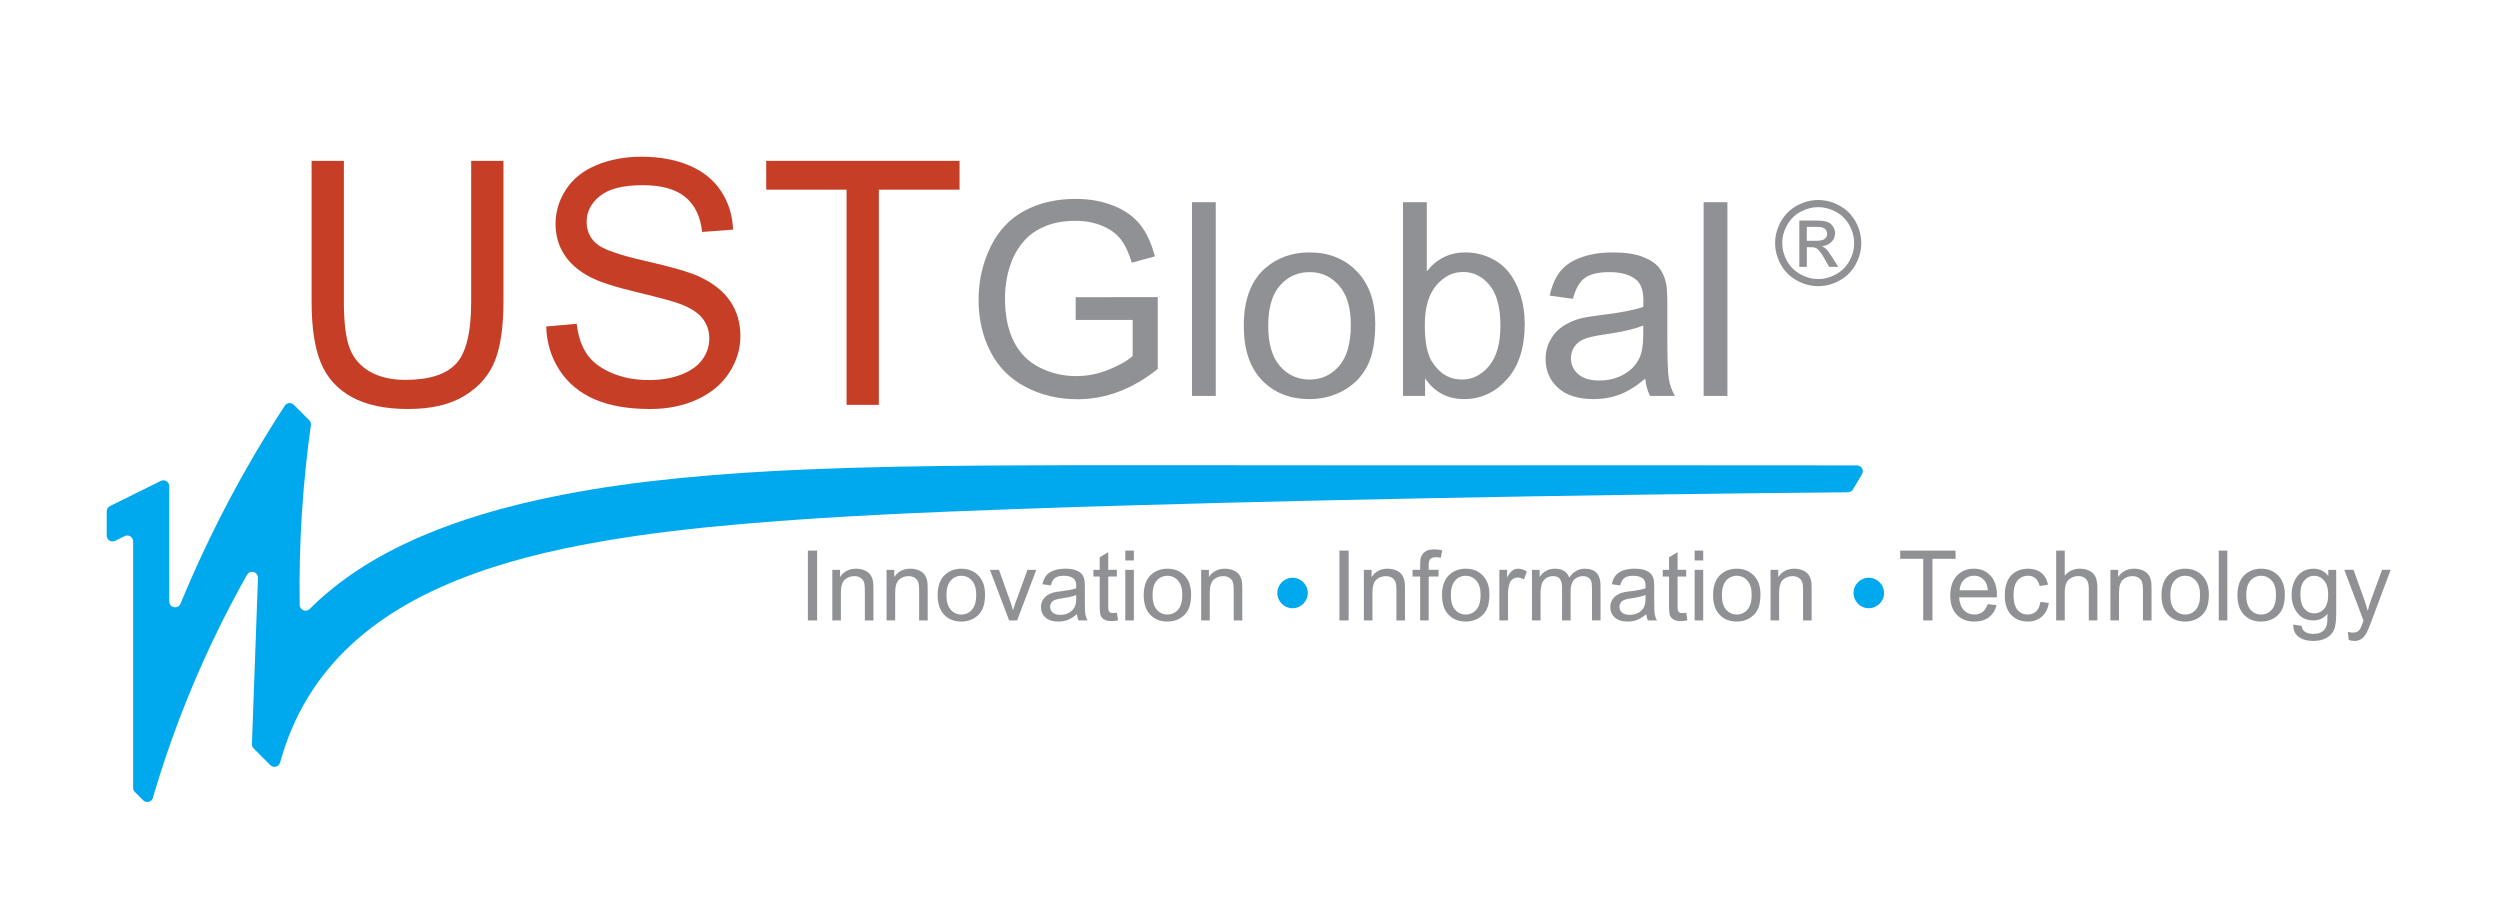 <?xml version="1.0" encoding="utf-8"?>
<!-- Generator: Adobe Illustrator 15.1.0, SVG Export Plug-In . SVG Version: 6.00 Build 0)  -->
<!DOCTYPE svg PUBLIC "-//W3C//DTD SVG 1.1//EN" "http://www.w3.org/Graphics/SVG/1.1/DTD/svg11.dtd">
<svg version="1.1" id="Ebene_1" xmlns="http://www.w3.org/2000/svg" xmlns:xlink="http://www.w3.org/1999/xlink" x="0px" y="0px"
	 width="410px" height="150px" viewBox="72.5 0.75 410 150" enable-background="new 72.5 0.75 410 150" xml:space="preserve">
<g>
	<g id="ARC_16_">
	</g>
</g>
<g>
	<g>
		<path fill="#909194" d="M248.913,53.222v-3.728l13.458-0.021v11.789c-2.066,1.646-4.197,2.886-6.393,3.717
			c-2.196,0.83-4.45,1.246-6.761,1.246c-3.121,0-5.957-0.668-8.506-2.005c-2.55-1.336-4.475-3.269-5.775-5.797
			c-1.3-2.528-1.95-5.354-1.95-8.474c0-3.092,0.646-5.978,1.939-8.658s3.153-4.67,5.581-5.971c2.427-1.3,5.223-1.95,8.387-1.95
			c2.297,0,4.374,0.372,6.23,1.116c1.856,0.744,3.312,1.781,4.367,3.109c1.055,1.33,1.856,3.063,2.406,5.202l-3.792,1.04
			c-0.477-1.618-1.069-2.89-1.777-3.814c-0.708-0.924-1.719-1.665-3.034-2.222c-1.315-0.556-2.774-0.834-4.378-0.834
			c-1.921,0-3.583,0.293-4.984,0.878c-1.401,0.585-2.532,1.354-3.392,2.308c-0.86,0.954-1.528,2.001-2.004,3.143
			c-0.81,1.965-1.214,4.096-1.214,6.393c0,2.832,0.488,5.202,1.463,7.108c0.975,1.907,2.395,3.323,4.259,4.248
			c1.863,0.925,3.843,1.387,5.938,1.387c1.821,0,3.598-0.35,5.332-1.051c1.733-0.7,3.048-1.448,3.944-2.243v-5.916H248.913
			L248.913,53.222z"/>
		<path fill="#909194" d="M267.984,65.683V33.912h3.901v31.771H267.984z"/>
		<path fill="#909194" d="M276.479,54.175c0-4.262,1.185-7.419,3.554-9.471c1.979-1.704,4.392-2.557,7.238-2.557
			c3.164,0,5.75,1.036,7.758,3.109c2.008,2.073,3.012,4.938,3.012,8.593c0,2.962-0.444,5.292-1.333,6.989
			c-0.889,1.698-2.182,3.017-3.879,3.955c-1.698,0.939-3.551,1.409-5.559,1.409c-3.222,0-5.826-1.033-7.813-3.1
			C277.472,61.038,276.479,58.062,276.479,54.175z M280.489,54.175c0,2.947,0.643,5.154,1.929,6.621
			c1.286,1.467,2.904,2.199,4.854,2.199c1.936,0,3.546-0.736,4.833-2.21c1.286-1.474,1.929-3.721,1.929-6.74
			c0-2.846-0.646-5.002-1.939-6.469c-1.293-1.467-2.9-2.2-4.822-2.2c-1.951,0-3.569,0.73-4.854,2.189
			C281.131,49.024,280.489,51.228,280.489,54.175z"/>
		<path fill="#909194" d="M306.213,65.683h-3.619V33.912h3.901v11.334c1.646-2.065,3.75-3.099,6.307-3.099
			c1.416,0,2.755,0.285,4.021,0.855c1.264,0.571,2.304,1.373,3.121,2.406c0.815,1.033,1.456,2.279,1.918,3.738
			s0.692,3.02,0.692,4.681c0,3.944-0.975,6.993-2.926,9.146c-1.95,2.153-4.291,3.229-7.021,3.229c-2.717,0-4.848-1.135-6.394-3.403
			L306.213,65.683L306.213,65.683z M306.17,54.002c0,2.76,0.375,4.753,1.126,5.981c1.229,2.008,2.89,3.012,4.985,3.012
			c1.705,0,3.178-0.74,4.421-2.221c1.242-1.481,1.864-3.688,1.864-6.621c0-3.005-0.597-5.223-1.788-6.653
			c-1.192-1.43-2.634-2.146-4.323-2.146c-1.705,0-3.179,0.74-4.421,2.222C306.79,49.057,306.17,51.199,306.17,54.002z"/>
		<path fill="#909194" d="M342.317,62.844c-1.445,1.229-2.835,2.095-4.173,2.601c-1.337,0.506-2.771,0.759-4.302,0.759
			c-2.527,0-4.472-0.618-5.83-1.854c-1.357-1.236-2.037-2.813-2.037-4.735c0-1.127,0.257-2.156,0.771-3.088
			c0.513-0.932,1.185-1.68,2.016-2.243s1.767-0.989,2.807-1.278c0.766-0.202,1.921-0.397,3.467-0.585
			c3.149-0.376,5.469-0.824,6.957-1.344c0.015-0.534,0.021-0.874,0.021-1.019c0-1.59-0.369-2.709-1.104-3.359
			c-0.997-0.881-2.479-1.322-4.442-1.322c-1.835,0-3.188,0.322-4.063,0.965c-0.875,0.643-1.521,1.78-1.939,3.413l-3.813-0.521
			c0.347-1.632,0.917-2.95,1.712-3.955c0.794-1.004,1.942-1.776,3.445-2.318c1.504-0.542,3.244-0.813,5.224-0.813
			c1.964,0,3.561,0.231,4.789,0.693c1.228,0.463,2.131,1.044,2.709,1.744c0.578,0.701,0.981,1.586,1.214,2.655
			c0.13,0.664,0.195,1.863,0.195,3.598v5.201c0,3.626,0.083,5.92,0.25,6.881c0.166,0.961,0.494,1.882,0.985,2.763h-4.074
			C342.693,64.874,342.433,63.927,342.317,62.844z M341.992,54.132c-1.416,0.578-3.54,1.069-6.371,1.474
			c-1.604,0.231-2.738,0.491-3.402,0.78c-0.665,0.289-1.178,0.712-1.539,1.268c-0.36,0.557-0.542,1.174-0.542,1.853
			c0,1.041,0.395,1.907,1.182,2.601c0.787,0.693,1.938,1.041,3.457,1.041c1.502,0,2.839-0.329,4.009-0.986
			c1.17-0.657,2.029-1.557,2.579-2.698c0.419-0.881,0.628-2.182,0.628-3.901V54.132z"/>
		<path fill="#909194" d="M351.896,65.683V33.912h3.9v31.771H351.896z"/>
	</g>
	<g id="ARC_1_">
		<path fill="#00A9EE" d="M100.257,99.389c0,0.53,0.43,0.961,0.959,0.961c0.39,0,0.74-0.233,0.889-0.596
			c4.67-11.331,10.395-22.199,17.097-32.461c0.035-0.057,0.077-0.107,0.124-0.153c0.376-0.376,0.983-0.376,1.358,0l2.528,2.527
			c0.213,0.213,0.313,0.514,0.272,0.813c-1.375,9.763-1.988,19.616-1.834,29.475c0.003,0.134,0.033,0.271,0.092,0.393
			c0.06,0.129,0.149,0.244,0.26,0.334c0.075,0.063,0.161,0.112,0.249,0.148c0.058,0.023,0.117,0.04,0.178,0.052
			c0.097,0.021,0.196,0.022,0.295,0.013c0.128-0.017,0.252-0.058,0.365-0.121c0.073-0.043,0.143-0.097,0.203-0.152
			c2.041-2.053,4.29-3.9,6.668-5.558c3.807-2.648,7.911-4.79,12.137-6.572c2.992-1.261,6.058-2.347,9.167-3.295
			c4.437-1.354,8.962-2.429,13.481-3.307c6.335-1.229,12.72-2.085,19.126-2.725c6.86-0.685,13.749-1.116,20.644-1.414
			c9.797-0.422,19.613-0.574,29.379-0.648c9.597-0.074,19.189-0.07,28.78-0.064c11.94,0.01,23.878,0.027,35.818,0.029
			c14.166,0.003,28.334-0.01,42.503-0.014c12.015-0.003,24.03,0,36.047,0.021c0.172,0,0.34,0.047,0.489,0.135
			c0.455,0.271,0.604,0.861,0.334,1.317l-1.479,2.486c-0.173,0.288-0.482,0.467-0.815,0.47c-22.784,0.212-45.588,0.523-68.38,0.966
			c-11.397,0.221-22.792,0.475-34.178,0.767c-11.388,0.293-22.771,0.621-34.148,1.029c-14.755,0.529-29.512,1.138-44.203,2.397
			c-7.962,0.682-16,1.576-23.891,2.963c-7.94,1.395-15.751,3.272-23.144,6.229c-3.892,1.56-7.712,3.448-11.228,5.748
			c-3.515,2.298-6.715,4.996-9.444,8.139c-1.48,1.7-2.817,3.527-3.981,5.446c-1.998,3.29-3.516,6.911-4.539,10.636
			c-0.043,0.161-0.129,0.311-0.247,0.428c-0.375,0.375-0.984,0.375-1.358,0l-2.734-2.734c-0.188-0.188-0.292-0.446-0.281-0.713
			l0.991-27.256c0.019-0.528-0.396-0.978-0.925-0.994c-0.359-0.014-0.696,0.174-0.872,0.487
			c-6.522,11.561-11.701,23.83-15.436,36.567c-0.045,0.154-0.127,0.295-0.243,0.409c-0.374,0.375-0.982,0.375-1.358,0l-1.358-1.357
			c-0.18-0.182-0.282-0.426-0.282-0.679V89.529c0-0.53-0.43-0.961-0.96-0.961c-0.148,0-0.294,0.035-0.427,0.1l-1.557,0.773
			c-0.134,0.064-0.28,0.1-0.427,0.1c-0.53,0-0.96-0.431-0.96-0.961v-3.969c0-0.364,0.208-0.697,0.534-0.861l8.333-4.13
			c0.133-0.065,0.278-0.1,0.427-0.1c0.53,0,0.962,0.43,0.962,0.96L100.257,99.389L100.257,99.389z"/>
	</g>
	<g>
		<path fill="#C73E27" d="M149.773,27.137h5.294v23.115c0,4.021-0.455,7.214-1.364,9.579c-0.91,2.365-2.552,4.289-4.926,5.771
			c-2.375,1.483-5.49,2.225-9.347,2.225c-3.748,0-6.813-0.646-9.197-1.938c-2.383-1.292-4.084-3.161-5.103-5.608
			c-1.019-2.447-1.528-5.79-1.528-10.029V27.137h5.294v23.087c0,3.476,0.323,6.036,0.969,7.683c0.646,1.646,1.755,2.915,3.33,3.807
			c1.573,0.892,3.497,1.337,5.771,1.337c3.893,0,6.668-0.882,8.324-2.646c1.655-1.765,2.483-5.158,2.483-10.18V27.137
			L149.773,27.137z"/>
		<path fill="#C73E27" d="M162.08,54.291l4.994-0.437c0.236,2.001,0.787,3.643,1.651,4.926c0.864,1.282,2.206,2.319,4.025,3.111
			c1.819,0.791,3.866,1.187,6.14,1.187c2.02,0,3.802-0.3,5.349-0.9c1.547-0.6,2.697-1.424,3.452-2.47s1.133-2.188,1.133-3.425
			c0-1.256-0.364-2.352-1.092-3.289s-1.929-1.723-3.602-2.36c-1.074-0.418-3.448-1.068-7.123-1.951
			c-3.675-0.882-6.25-1.715-7.723-2.497c-1.911-1-3.334-2.242-4.271-3.725s-1.405-3.143-1.405-4.98c0-2.02,0.573-3.907,1.719-5.663
			c1.146-1.756,2.82-3.088,5.021-3.998c2.201-0.91,4.648-1.365,7.341-1.365c2.965,0,5.581,0.478,7.846,1.433
			c2.265,0.955,4.007,2.36,5.226,4.216c1.219,1.856,1.874,3.957,1.965,6.305l-5.076,0.382c-0.273-2.528-1.197-4.438-2.77-5.731
			c-1.574-1.291-3.898-1.938-6.973-1.938c-3.202,0-5.536,0.587-7,1.761c-1.464,1.173-2.197,2.588-2.197,4.243
			c0,1.438,0.519,2.62,1.556,3.548c1.019,0.928,3.679,1.879,7.982,2.852c4.302,0.974,7.254,1.824,8.855,2.552
			c2.329,1.074,4.048,2.434,5.158,4.08c1.109,1.646,1.665,3.544,1.665,5.69c0,2.128-0.61,4.134-1.828,6.018
			c-1.219,1.883-2.971,3.348-5.253,4.394c-2.284,1.046-4.854,1.569-7.709,1.569c-3.621,0-6.654-0.528-9.101-1.583
			c-2.447-1.055-4.367-2.643-5.758-4.763C162.886,59.362,162.153,56.965,162.08,54.291z"/>
		<path fill="#C73E27" d="M211.338,67.145V31.858h-13.181v-4.721h31.711v4.721h-13.236v35.286L211.338,67.145L211.338,67.145z"/>
	</g>
	<g>
		<path fill="#909194" d="M370.689,33.549c1.186,0,2.344,0.304,3.474,0.913c1.13,0.608,2.01,1.479,2.642,2.612
			c0.63,1.133,0.945,2.314,0.945,3.544c0,1.218-0.311,2.389-0.932,3.512c-0.622,1.124-1.492,1.996-2.613,2.617
			c-1.121,0.622-2.292,0.933-3.516,0.933c-1.225,0-2.396-0.311-3.517-0.933c-1.121-0.621-1.993-1.493-2.618-2.617
			c-0.624-1.123-0.936-2.294-0.936-3.512c0-1.229,0.315-2.411,0.95-3.544c0.634-1.133,1.516-2.004,2.646-2.612
			C368.345,33.853,369.503,33.549,370.689,33.549z M370.689,34.719c-0.993,0-1.959,0.255-2.898,0.764
			c-0.939,0.509-1.675,1.236-2.205,2.182c-0.531,0.946-0.796,1.931-0.796,2.954c0,1.019,0.26,1.993,0.782,2.927
			c0.521,0.934,1.25,1.661,2.187,2.182c0.938,0.521,1.914,0.782,2.932,0.782c1.017,0,1.994-0.261,2.931-0.782
			c0.936-0.521,1.664-1.248,2.182-2.182c0.519-0.934,0.777-1.908,0.777-2.927c0-1.023-0.264-2.008-0.792-2.954
			c-0.527-0.945-1.263-1.673-2.205-2.182C372.639,34.974,371.675,34.719,370.689,34.719z M367.589,44.523V36.92h2.613
			c0.893,0,1.539,0.07,1.938,0.211c0.399,0.14,0.719,0.385,0.956,0.734c0.237,0.35,0.355,0.722,0.355,1.114
			c0,0.556-0.198,1.04-0.594,1.452c-0.397,0.412-0.924,0.643-1.578,0.692c0.269,0.112,0.483,0.247,0.646,0.403
			c0.307,0.299,0.682,0.802,1.124,1.507l0.927,1.489h-1.498l-0.674-1.198c-0.53-0.942-0.958-1.533-1.282-1.771
			c-0.226-0.175-0.554-0.262-0.983-0.262h-0.721v3.23h-1.229V44.523z M368.816,40.244h1.488c0.711,0,1.197-0.106,1.456-0.318
			c0.259-0.212,0.39-0.493,0.39-0.843c0-0.225-0.063-0.426-0.188-0.604s-0.298-0.311-0.52-0.397
			c-0.223-0.088-0.632-0.131-1.231-0.131h-1.396L368.816,40.244L368.816,40.244z"/>
	</g>
</g>
<g>
	<path fill="#909194" d="M204.992,102.5V91.047h1.516V102.5H204.992z"/>
	<path fill="#909194" d="M209,102.5v-8.297h1.266v1.18c0.609-0.911,1.489-1.367,2.641-1.367c0.5,0,0.959,0.09,1.379,0.27
		c0.419,0.18,0.733,0.416,0.941,0.707c0.208,0.292,0.354,0.638,0.438,1.039c0.052,0.261,0.078,0.716,0.078,1.367v5.102h-1.406
		v-5.047c0-0.573-0.055-1.001-0.164-1.285c-0.109-0.284-0.304-0.511-0.582-0.68c-0.279-0.169-0.605-0.254-0.98-0.254
		c-0.599,0-1.116,0.19-1.551,0.57c-0.435,0.38-0.652,1.102-0.652,2.164v4.531H209z"/>
	<path fill="#909194" d="M217.898,102.5v-8.297h1.266v1.18c0.609-0.911,1.489-1.367,2.641-1.367c0.5,0,0.959,0.09,1.379,0.27
		c0.419,0.18,0.733,0.416,0.941,0.707c0.208,0.292,0.354,0.638,0.438,1.039c0.052,0.261,0.078,0.716,0.078,1.367v5.102h-1.406
		v-5.047c0-0.573-0.055-1.001-0.164-1.285c-0.109-0.284-0.304-0.511-0.582-0.68c-0.279-0.169-0.605-0.254-0.98-0.254
		c-0.599,0-1.116,0.19-1.551,0.57c-0.435,0.38-0.652,1.102-0.652,2.164v4.531H217.898z"/>
	<path fill="#909194" d="M226.273,98.352c0-1.536,0.427-2.675,1.281-3.414c0.713-0.614,1.583-0.922,2.609-0.922
		c1.141,0,2.073,0.374,2.797,1.121c0.724,0.747,1.086,1.78,1.086,3.098c0,1.067-0.16,1.907-0.48,2.52
		c-0.32,0.613-0.787,1.087-1.398,1.426c-0.612,0.339-1.28,0.508-2.004,0.508c-1.162,0-2.101-0.372-2.816-1.117
		C226.631,100.825,226.273,99.753,226.273,98.352z M227.719,98.352c0,1.063,0.231,1.858,0.695,2.387
		c0.463,0.528,1.047,0.793,1.75,0.793c0.698,0,1.278-0.266,1.742-0.797c0.463-0.531,0.695-1.341,0.695-2.43
		c0-1.026-0.233-1.804-0.699-2.332c-0.466-0.528-1.046-0.793-1.738-0.793c-0.703,0-1.287,0.263-1.75,0.789
		C227.95,96.495,227.719,97.289,227.719,98.352z"/>
	<path fill="#909194" d="M238,102.5l-3.156-8.297h1.484l1.781,4.969c0.192,0.536,0.37,1.094,0.531,1.672
		c0.125-0.438,0.299-0.964,0.523-1.578l1.844-5.063h1.445l-3.141,8.297H238z"/>
	<path fill="#909194" d="M249.109,101.477c-0.521,0.442-1.022,0.755-1.504,0.938s-0.999,0.273-1.551,0.273
		c-0.912,0-1.612-0.223-2.102-0.668c-0.49-0.445-0.734-1.015-0.734-1.707c0-0.406,0.092-0.777,0.277-1.113s0.427-0.605,0.727-0.809
		c0.299-0.203,0.637-0.356,1.012-0.461c0.276-0.073,0.692-0.144,1.25-0.211c1.135-0.136,1.971-0.297,2.508-0.484
		c0.005-0.192,0.008-0.315,0.008-0.367c0-0.573-0.133-0.977-0.398-1.211c-0.359-0.317-0.894-0.477-1.602-0.477
		c-0.662,0-1.15,0.116-1.465,0.348c-0.315,0.231-0.548,0.642-0.699,1.23l-1.375-0.188c0.125-0.589,0.331-1.063,0.617-1.426
		c0.286-0.362,0.7-0.641,1.242-0.836s1.169-0.293,1.883-0.293c0.708,0,1.284,0.083,1.727,0.25c0.442,0.167,0.768,0.376,0.977,0.629
		c0.208,0.253,0.354,0.572,0.438,0.957c0.047,0.239,0.07,0.672,0.07,1.297v1.875c0,1.308,0.03,2.134,0.09,2.48
		c0.06,0.347,0.178,0.679,0.355,0.996h-1.469C249.245,102.208,249.151,101.867,249.109,101.477z M248.992,98.336
		c-0.511,0.208-1.276,0.386-2.297,0.531c-0.578,0.083-0.987,0.177-1.227,0.281c-0.24,0.104-0.425,0.257-0.555,0.457
		c-0.13,0.2-0.195,0.423-0.195,0.668c0,0.375,0.142,0.688,0.426,0.938s0.699,0.375,1.246,0.375c0.542,0,1.023-0.118,1.445-0.355
		s0.731-0.562,0.93-0.973c0.151-0.317,0.227-0.786,0.227-1.406V98.336z"/>
	<path fill="#909194" d="M255.664,101.242l0.203,1.242c-0.396,0.083-0.75,0.125-1.063,0.125c-0.511,0-0.906-0.081-1.188-0.242
		c-0.282-0.161-0.479-0.374-0.594-0.637c-0.115-0.263-0.172-0.816-0.172-1.66v-4.773h-1.031v-1.094h1.031v-2.055l1.398-0.844v2.898
		h1.414v1.094h-1.414v4.852c0,0.401,0.024,0.659,0.074,0.773c0.049,0.114,0.13,0.206,0.242,0.273s0.272,0.102,0.48,0.102
		C255.203,101.297,255.409,101.278,255.664,101.242z"/>
	<path fill="#909194" d="M257.047,92.664v-1.617h1.406v1.617H257.047z M257.047,102.5v-8.297h1.406v8.297H257.047z"/>
	<path fill="#909194" d="M260.07,98.352c0-1.536,0.427-2.675,1.281-3.414c0.713-0.614,1.583-0.922,2.609-0.922
		c1.141,0,2.073,0.374,2.797,1.121c0.724,0.747,1.086,1.78,1.086,3.098c0,1.067-0.16,1.907-0.48,2.52
		c-0.32,0.613-0.787,1.087-1.398,1.426c-0.612,0.339-1.28,0.508-2.004,0.508c-1.162,0-2.101-0.372-2.816-1.117
		C260.428,100.825,260.07,99.753,260.07,98.352z M261.516,98.352c0,1.063,0.231,1.858,0.695,2.387
		c0.463,0.528,1.047,0.793,1.75,0.793c0.698,0,1.278-0.266,1.742-0.797c0.463-0.531,0.695-1.341,0.695-2.43
		c0-1.026-0.233-1.804-0.699-2.332c-0.466-0.528-1.046-0.793-1.738-0.793c-0.703,0-1.287,0.263-1.75,0.789
		C261.747,96.495,261.516,97.289,261.516,98.352z"/>
	<path fill="#909194" d="M269.492,102.5v-8.297h1.266v1.18c0.609-0.911,1.489-1.367,2.641-1.367c0.5,0,0.959,0.09,1.379,0.27
		c0.419,0.18,0.733,0.416,0.941,0.707c0.208,0.292,0.354,0.638,0.438,1.039c0.052,0.261,0.078,0.716,0.078,1.367v5.102h-1.406
		v-5.047c0-0.573-0.055-1.001-0.164-1.285s-0.304-0.511-0.582-0.68c-0.279-0.169-0.605-0.254-0.98-0.254
		c-0.599,0-1.116,0.19-1.551,0.57c-0.435,0.38-0.652,1.102-0.652,2.164v4.531H269.492z"/>
	<path fill="#909194" d="M292.164,102.5V91.047h1.516V102.5H292.164z"/>
	<path fill="#909194" d="M296.172,102.5v-8.297h1.266v1.18c0.609-0.911,1.489-1.367,2.641-1.367c0.5,0,0.959,0.09,1.379,0.27
		c0.419,0.18,0.733,0.416,0.941,0.707c0.208,0.292,0.354,0.638,0.438,1.039c0.052,0.261,0.078,0.716,0.078,1.367v5.102h-1.406
		v-5.047c0-0.573-0.055-1.001-0.164-1.285c-0.109-0.284-0.304-0.511-0.582-0.68c-0.279-0.169-0.605-0.254-0.98-0.254
		c-0.599,0-1.116,0.19-1.551,0.57c-0.435,0.38-0.652,1.102-0.652,2.164v4.531H296.172z"/>
	<path fill="#909194" d="M305.406,102.5v-7.203h-1.242v-1.094h1.242V93.32c0-0.557,0.049-0.971,0.148-1.242
		c0.135-0.364,0.374-0.66,0.714-0.887c0.342-0.227,0.819-0.34,1.435-0.34c0.396,0,0.833,0.047,1.313,0.141l-0.211,1.227
		c-0.292-0.052-0.567-0.078-0.828-0.078c-0.427,0-0.729,0.091-0.905,0.273c-0.178,0.183-0.267,0.523-0.267,1.023v0.766h1.617v1.094
		h-1.617v7.203H305.406z"/>
	<path fill="#909194" d="M308.992,98.352c0-1.536,0.427-2.675,1.281-3.414c0.713-0.614,1.583-0.922,2.608-0.922
		c1.142,0,2.073,0.374,2.797,1.121c0.725,0.747,1.086,1.78,1.086,3.098c0,1.067-0.159,1.907-0.479,2.52
		c-0.32,0.613-0.787,1.087-1.398,1.426c-0.611,0.339-1.279,0.508-2.004,0.508c-1.162,0-2.101-0.372-2.815-1.117
		C309.35,100.825,308.992,99.753,308.992,98.352z M310.438,98.352c0,1.063,0.231,1.858,0.695,2.387
		c0.463,0.528,1.047,0.793,1.75,0.793c0.698,0,1.278-0.266,1.742-0.797c0.463-0.531,0.695-1.341,0.695-2.43
		c0-1.026-0.233-1.804-0.699-2.332c-0.466-0.528-1.046-0.793-1.738-0.793c-0.703,0-1.287,0.263-1.75,0.789
		C310.669,96.495,310.438,97.289,310.438,98.352z"/>
	<path fill="#909194" d="M318.398,102.5v-8.297h1.266v1.258c0.323-0.588,0.621-0.977,0.895-1.164
		c0.274-0.187,0.574-0.281,0.902-0.281c0.474,0,0.956,0.151,1.445,0.453l-0.484,1.305c-0.344-0.203-0.688-0.305-1.031-0.305
		c-0.308,0-0.583,0.093-0.828,0.277c-0.244,0.185-0.419,0.441-0.522,0.77c-0.156,0.5-0.234,1.047-0.234,1.641v4.344L318.398,102.5
		L318.398,102.5z"/>
	<path fill="#909194" d="M323.742,102.5v-8.297H325v1.164c0.26-0.406,0.606-0.733,1.039-0.98c0.432-0.247,0.924-0.371,1.477-0.371
		c0.614,0,1.118,0.128,1.513,0.383c0.393,0.255,0.67,0.612,0.832,1.07c0.655-0.969,1.51-1.453,2.563-1.453
		c0.823,0,1.456,0.228,1.898,0.684c0.441,0.456,0.664,1.157,0.664,2.105v5.695h-1.398v-5.227c0-0.563-0.046-0.968-0.137-1.215
		s-0.257-0.446-0.496-0.598c-0.24-0.151-0.521-0.227-0.844-0.227c-0.583,0-1.068,0.194-1.453,0.582
		c-0.386,0.388-0.578,1.009-0.578,1.863v4.82h-1.406v-5.391c0-0.625-0.115-1.094-0.344-1.406c-0.229-0.313-0.604-0.469-1.125-0.469
		c-0.396,0-0.762,0.104-1.098,0.313c-0.337,0.209-0.58,0.513-0.73,0.914c-0.151,0.401-0.227,0.979-0.227,1.734v4.305h-1.407V102.5z"
		/>
	<path fill="#909194" d="M342.484,101.477c-0.521,0.442-1.022,0.755-1.504,0.938c-0.482,0.183-0.999,0.273-1.552,0.273
		c-0.912,0-1.611-0.223-2.102-0.668s-0.734-1.015-0.734-1.707c0-0.406,0.092-0.777,0.277-1.113c0.185-0.336,0.427-0.605,0.727-0.809
		c0.3-0.203,0.638-0.356,1.013-0.461c0.275-0.073,0.691-0.144,1.25-0.211c1.135-0.136,1.971-0.297,2.508-0.484
		c0.005-0.192,0.008-0.315,0.008-0.367c0-0.573-0.133-0.977-0.398-1.211c-0.358-0.317-0.894-0.477-1.602-0.477
		c-0.662,0-1.15,0.116-1.465,0.348c-0.315,0.231-0.548,0.642-0.699,1.23l-1.375-0.188c0.125-0.589,0.331-1.063,0.617-1.426
		c0.286-0.362,0.7-0.641,1.242-0.836s1.169-0.293,1.883-0.293c0.708,0,1.284,0.083,1.727,0.25s0.769,0.376,0.978,0.629
		c0.208,0.253,0.354,0.572,0.438,0.957c0.047,0.239,0.07,0.672,0.07,1.297v1.875c0,1.308,0.03,2.134,0.09,2.48
		c0.061,0.347,0.178,0.679,0.355,0.996h-1.47C342.62,102.208,342.526,101.867,342.484,101.477z M342.367,98.336
		c-0.511,0.208-1.276,0.386-2.297,0.531c-0.578,0.083-0.987,0.177-1.228,0.281c-0.239,0.104-0.425,0.257-0.555,0.457
		c-0.13,0.2-0.195,0.423-0.195,0.668c0,0.375,0.143,0.688,0.426,0.938c0.284,0.25,0.699,0.375,1.246,0.375
		c0.542,0,1.023-0.118,1.445-0.355s0.731-0.562,0.93-0.973c0.151-0.317,0.228-0.786,0.228-1.406V98.336z"/>
	<path fill="#909194" d="M349.039,101.242l0.203,1.242c-0.396,0.083-0.75,0.125-1.063,0.125c-0.511,0-0.905-0.081-1.188-0.242
		c-0.282-0.161-0.479-0.374-0.594-0.637c-0.115-0.263-0.173-0.816-0.173-1.66v-4.773h-1.03v-1.094h1.03v-2.055l1.398-0.844v2.898
		h1.414v1.094h-1.414v4.852c0,0.401,0.024,0.659,0.074,0.773c0.049,0.114,0.13,0.206,0.242,0.273
		c0.111,0.067,0.271,0.102,0.479,0.102C348.578,101.297,348.784,101.278,349.039,101.242z"/>
	<path fill="#909194" d="M350.422,92.664v-1.617h1.406v1.617H350.422z M350.422,102.5v-8.297h1.406v8.297H350.422z"/>
	<path fill="#909194" d="M353.445,98.352c0-1.536,0.427-2.675,1.28-3.414c0.714-0.614,1.583-0.922,2.609-0.922
		c1.141,0,2.073,0.374,2.797,1.121c0.725,0.747,1.086,1.78,1.086,3.098c0,1.067-0.16,1.907-0.479,2.52
		c-0.32,0.613-0.787,1.087-1.398,1.426c-0.612,0.339-1.28,0.508-2.004,0.508c-1.162,0-2.101-0.372-2.816-1.117
		C353.803,100.825,353.445,99.753,353.445,98.352z M354.891,98.352c0,1.063,0.231,1.858,0.695,2.387
		c0.463,0.528,1.047,0.793,1.75,0.793c0.698,0,1.278-0.266,1.742-0.797c0.463-0.531,0.695-1.341,0.695-2.43
		c0-1.026-0.233-1.804-0.699-2.332c-0.466-0.528-1.046-0.793-1.738-0.793c-0.703,0-1.287,0.263-1.75,0.789
		C355.122,96.495,354.891,97.289,354.891,98.352z"/>
	<path fill="#909194" d="M362.867,102.5v-8.297h1.266v1.18c0.609-0.911,1.489-1.367,2.642-1.367c0.5,0,0.959,0.09,1.379,0.27
		c0.419,0.18,0.732,0.416,0.94,0.707c0.208,0.292,0.354,0.638,0.438,1.039c0.052,0.261,0.078,0.716,0.078,1.367v5.102h-1.406v-5.047
		c0-0.573-0.055-1.001-0.164-1.285s-0.304-0.511-0.582-0.68c-0.279-0.169-0.605-0.254-0.98-0.254c-0.599,0-1.115,0.19-1.551,0.57
		c-0.435,0.38-0.651,1.102-0.651,2.164v4.531H362.867z"/>
	<path fill="#909194" d="M387.906,102.5V92.398h-3.773v-1.352h9.078v1.352h-3.789V102.5H387.906z"/>
	<path fill="#909194" d="M398.492,99.828l1.453,0.18c-0.229,0.849-0.654,1.508-1.273,1.977c-0.62,0.469-1.412,0.703-2.375,0.703
		c-1.214,0-2.176-0.374-2.887-1.121s-1.066-1.796-1.066-3.145c0-1.396,0.359-2.479,1.078-3.25s1.651-1.156,2.797-1.156
		c1.109,0,2.017,0.378,2.719,1.133c0.703,0.755,1.056,1.817,1.056,3.188c0,0.083-0.003,0.208-0.008,0.375h-6.188
		c0.052,0.911,0.311,1.609,0.773,2.094c0.463,0.484,1.042,0.727,1.733,0.727c0.517,0,0.956-0.136,1.32-0.406
		C397.989,100.854,398.278,100.422,398.492,99.828z M393.875,97.555h4.633c-0.063-0.698-0.24-1.222-0.531-1.57
		c-0.447-0.542-1.028-0.813-1.741-0.813c-0.646,0-1.189,0.216-1.629,0.648C394.165,96.253,393.922,96.831,393.875,97.555z"/>
	<path fill="#909194" d="M407.125,99.461l1.383,0.18c-0.15,0.953-0.538,1.699-1.16,2.238c-0.623,0.539-1.387,0.809-2.293,0.809
		c-1.136,0-2.048-0.371-2.737-1.113c-0.69-0.742-1.035-1.806-1.035-3.191c0-0.896,0.147-1.68,0.444-2.352
		c0.298-0.672,0.749-1.176,1.355-1.512c0.605-0.336,1.267-0.504,1.98-0.504c0.9,0,1.638,0.228,2.211,0.684
		c0.572,0.456,0.939,1.103,1.102,1.941l-1.367,0.211c-0.13-0.558-0.36-0.977-0.69-1.258c-0.331-0.281-0.73-0.422-1.199-0.422
		c-0.708,0-1.284,0.254-1.728,0.762c-0.442,0.508-0.664,1.312-0.664,2.41c0,1.114,0.214,1.925,0.642,2.43
		c0.427,0.505,0.983,0.758,1.672,0.758c0.552,0,1.013-0.169,1.383-0.508C406.792,100.685,407.026,100.164,407.125,99.461z"/>
	<path fill="#909194" d="M409.711,102.5V91.047h1.406v4.109c0.656-0.76,1.483-1.141,2.483-1.141c0.614,0,1.148,0.121,1.603,0.363
		s0.777,0.577,0.973,1.004c0.196,0.427,0.293,1.047,0.293,1.859v5.258h-1.406v-5.258c0-0.703-0.151-1.215-0.456-1.535
		c-0.306-0.32-0.736-0.48-1.294-0.48c-0.416,0-0.809,0.108-1.176,0.324c-0.367,0.216-0.629,0.509-0.785,0.879
		c-0.155,0.37-0.233,0.88-0.233,1.531v4.539L409.711,102.5L409.711,102.5z"/>
	<path fill="#909194" d="M418.609,102.5v-8.297h1.266v1.18c0.609-0.911,1.489-1.367,2.641-1.367c0.5,0,0.959,0.09,1.379,0.27
		c0.42,0.18,0.733,0.416,0.941,0.707c0.208,0.292,0.354,0.638,0.438,1.039c0.052,0.261,0.077,0.716,0.077,1.367v5.102h-1.405v-5.047
		c0-0.573-0.056-1.001-0.164-1.285c-0.109-0.284-0.305-0.511-0.582-0.68c-0.279-0.169-0.605-0.254-0.98-0.254
		c-0.599,0-1.116,0.19-1.551,0.57c-0.435,0.38-0.652,1.102-0.652,2.164v4.531H418.609z"/>
	<path fill="#909194" d="M426.984,98.352c0-1.536,0.427-2.675,1.28-3.414c0.714-0.614,1.583-0.922,2.609-0.922
		c1.141,0,2.073,0.374,2.797,1.121c0.724,0.747,1.086,1.78,1.086,3.098c0,1.067-0.16,1.907-0.479,2.52
		c-0.32,0.613-0.787,1.087-1.398,1.426c-0.612,0.339-1.28,0.508-2.004,0.508c-1.162,0-2.101-0.372-2.816-1.117
		C427.342,100.825,426.984,99.753,426.984,98.352z M428.43,98.352c0,1.063,0.231,1.858,0.695,2.387
		c0.463,0.528,1.047,0.793,1.75,0.793c0.698,0,1.278-0.266,1.742-0.797c0.463-0.531,0.695-1.341,0.695-2.43
		c0-1.026-0.233-1.804-0.699-2.332c-0.466-0.528-1.046-0.793-1.738-0.793c-0.703,0-1.287,0.263-1.75,0.789
		C428.661,96.495,428.43,97.289,428.43,98.352z"/>
	<path fill="#909194" d="M436.375,102.5V91.047h1.406V102.5H436.375z"/>
	<path fill="#909194" d="M439.438,98.352c0-1.536,0.428-2.675,1.281-3.414c0.713-0.614,1.583-0.922,2.609-0.922
		c1.141,0,2.073,0.374,2.797,1.121c0.724,0.747,1.086,1.78,1.086,3.098c0,1.067-0.16,1.907-0.479,2.52
		c-0.32,0.613-0.787,1.087-1.398,1.426c-0.612,0.339-1.28,0.508-2.004,0.508c-1.162,0-2.102-0.372-2.816-1.117
		C439.795,100.825,439.438,99.753,439.438,98.352z M440.883,98.352c0,1.063,0.231,1.858,0.695,2.387
		c0.463,0.528,1.047,0.793,1.75,0.793c0.698,0,1.278-0.266,1.742-0.797c0.463-0.531,0.694-1.341,0.694-2.43
		c0-1.026-0.232-1.804-0.698-2.332c-0.467-0.528-1.047-0.793-1.738-0.793c-0.703,0-1.287,0.263-1.75,0.789
		C441.114,96.495,440.883,97.289,440.883,98.352z"/>
	<path fill="#909194" d="M448.602,103.188l1.367,0.203c0.058,0.422,0.216,0.729,0.478,0.922c0.349,0.261,0.825,0.391,1.43,0.391
		c0.651,0,1.153-0.13,1.508-0.391s0.594-0.625,0.719-1.094c0.073-0.286,0.106-0.888,0.103-1.805
		c-0.615,0.724-1.38,1.086-2.297,1.086c-1.142,0-2.023-0.411-2.648-1.234c-0.625-0.823-0.938-1.81-0.938-2.961
		c0-0.792,0.143-1.522,0.43-2.191c0.286-0.669,0.702-1.187,1.246-1.551c0.544-0.364,1.184-0.547,1.918-0.547
		c0.979,0,1.786,0.396,2.422,1.188v-1h1.297v7.172c0,1.292-0.132,2.207-0.395,2.746c-0.264,0.539-0.681,0.965-1.25,1.277
		c-0.57,0.312-1.272,0.469-2.105,0.469c-0.99,0-1.789-0.224-2.397-0.668C448.878,104.755,448.581,104.083,448.602,103.188z
		 M449.766,98.203c0,1.089,0.217,1.883,0.648,2.383s0.974,0.75,1.625,0.75c0.646,0,1.188-0.249,1.625-0.746
		c0.437-0.497,0.656-1.277,0.656-2.34c0-1.016-0.227-1.781-0.677-2.297c-0.45-0.516-0.993-0.773-1.629-0.773
		c-0.625,0-1.155,0.254-1.594,0.762C449.983,96.45,449.766,97.203,449.766,98.203z"/>
	<path fill="#909194" d="M457.695,105.695l-0.156-1.32c0.307,0.083,0.575,0.125,0.805,0.125c0.313,0,0.563-0.052,0.75-0.156
		c0.188-0.104,0.341-0.25,0.461-0.438c0.088-0.141,0.231-0.489,0.431-1.047c0.025-0.078,0.066-0.192,0.125-0.344l-3.148-8.313h1.516
		l1.728,4.805c0.224,0.609,0.424,1.25,0.602,1.922c0.161-0.646,0.354-1.276,0.578-1.891l1.773-4.836h1.406l-3.156,8.438
		c-0.339,0.911-0.603,1.539-0.789,1.883c-0.25,0.464-0.537,0.804-0.859,1.02c-0.323,0.216-0.708,0.324-1.156,0.324
		C458.331,105.867,458.028,105.811,457.695,105.695z"/>
</g>
<circle fill="#00A9EE" cx="284.479" cy="98" r="2.5"/>
<circle fill="#00A9EE" cx="378.979" cy="98" r="2.5"/>
</svg>
